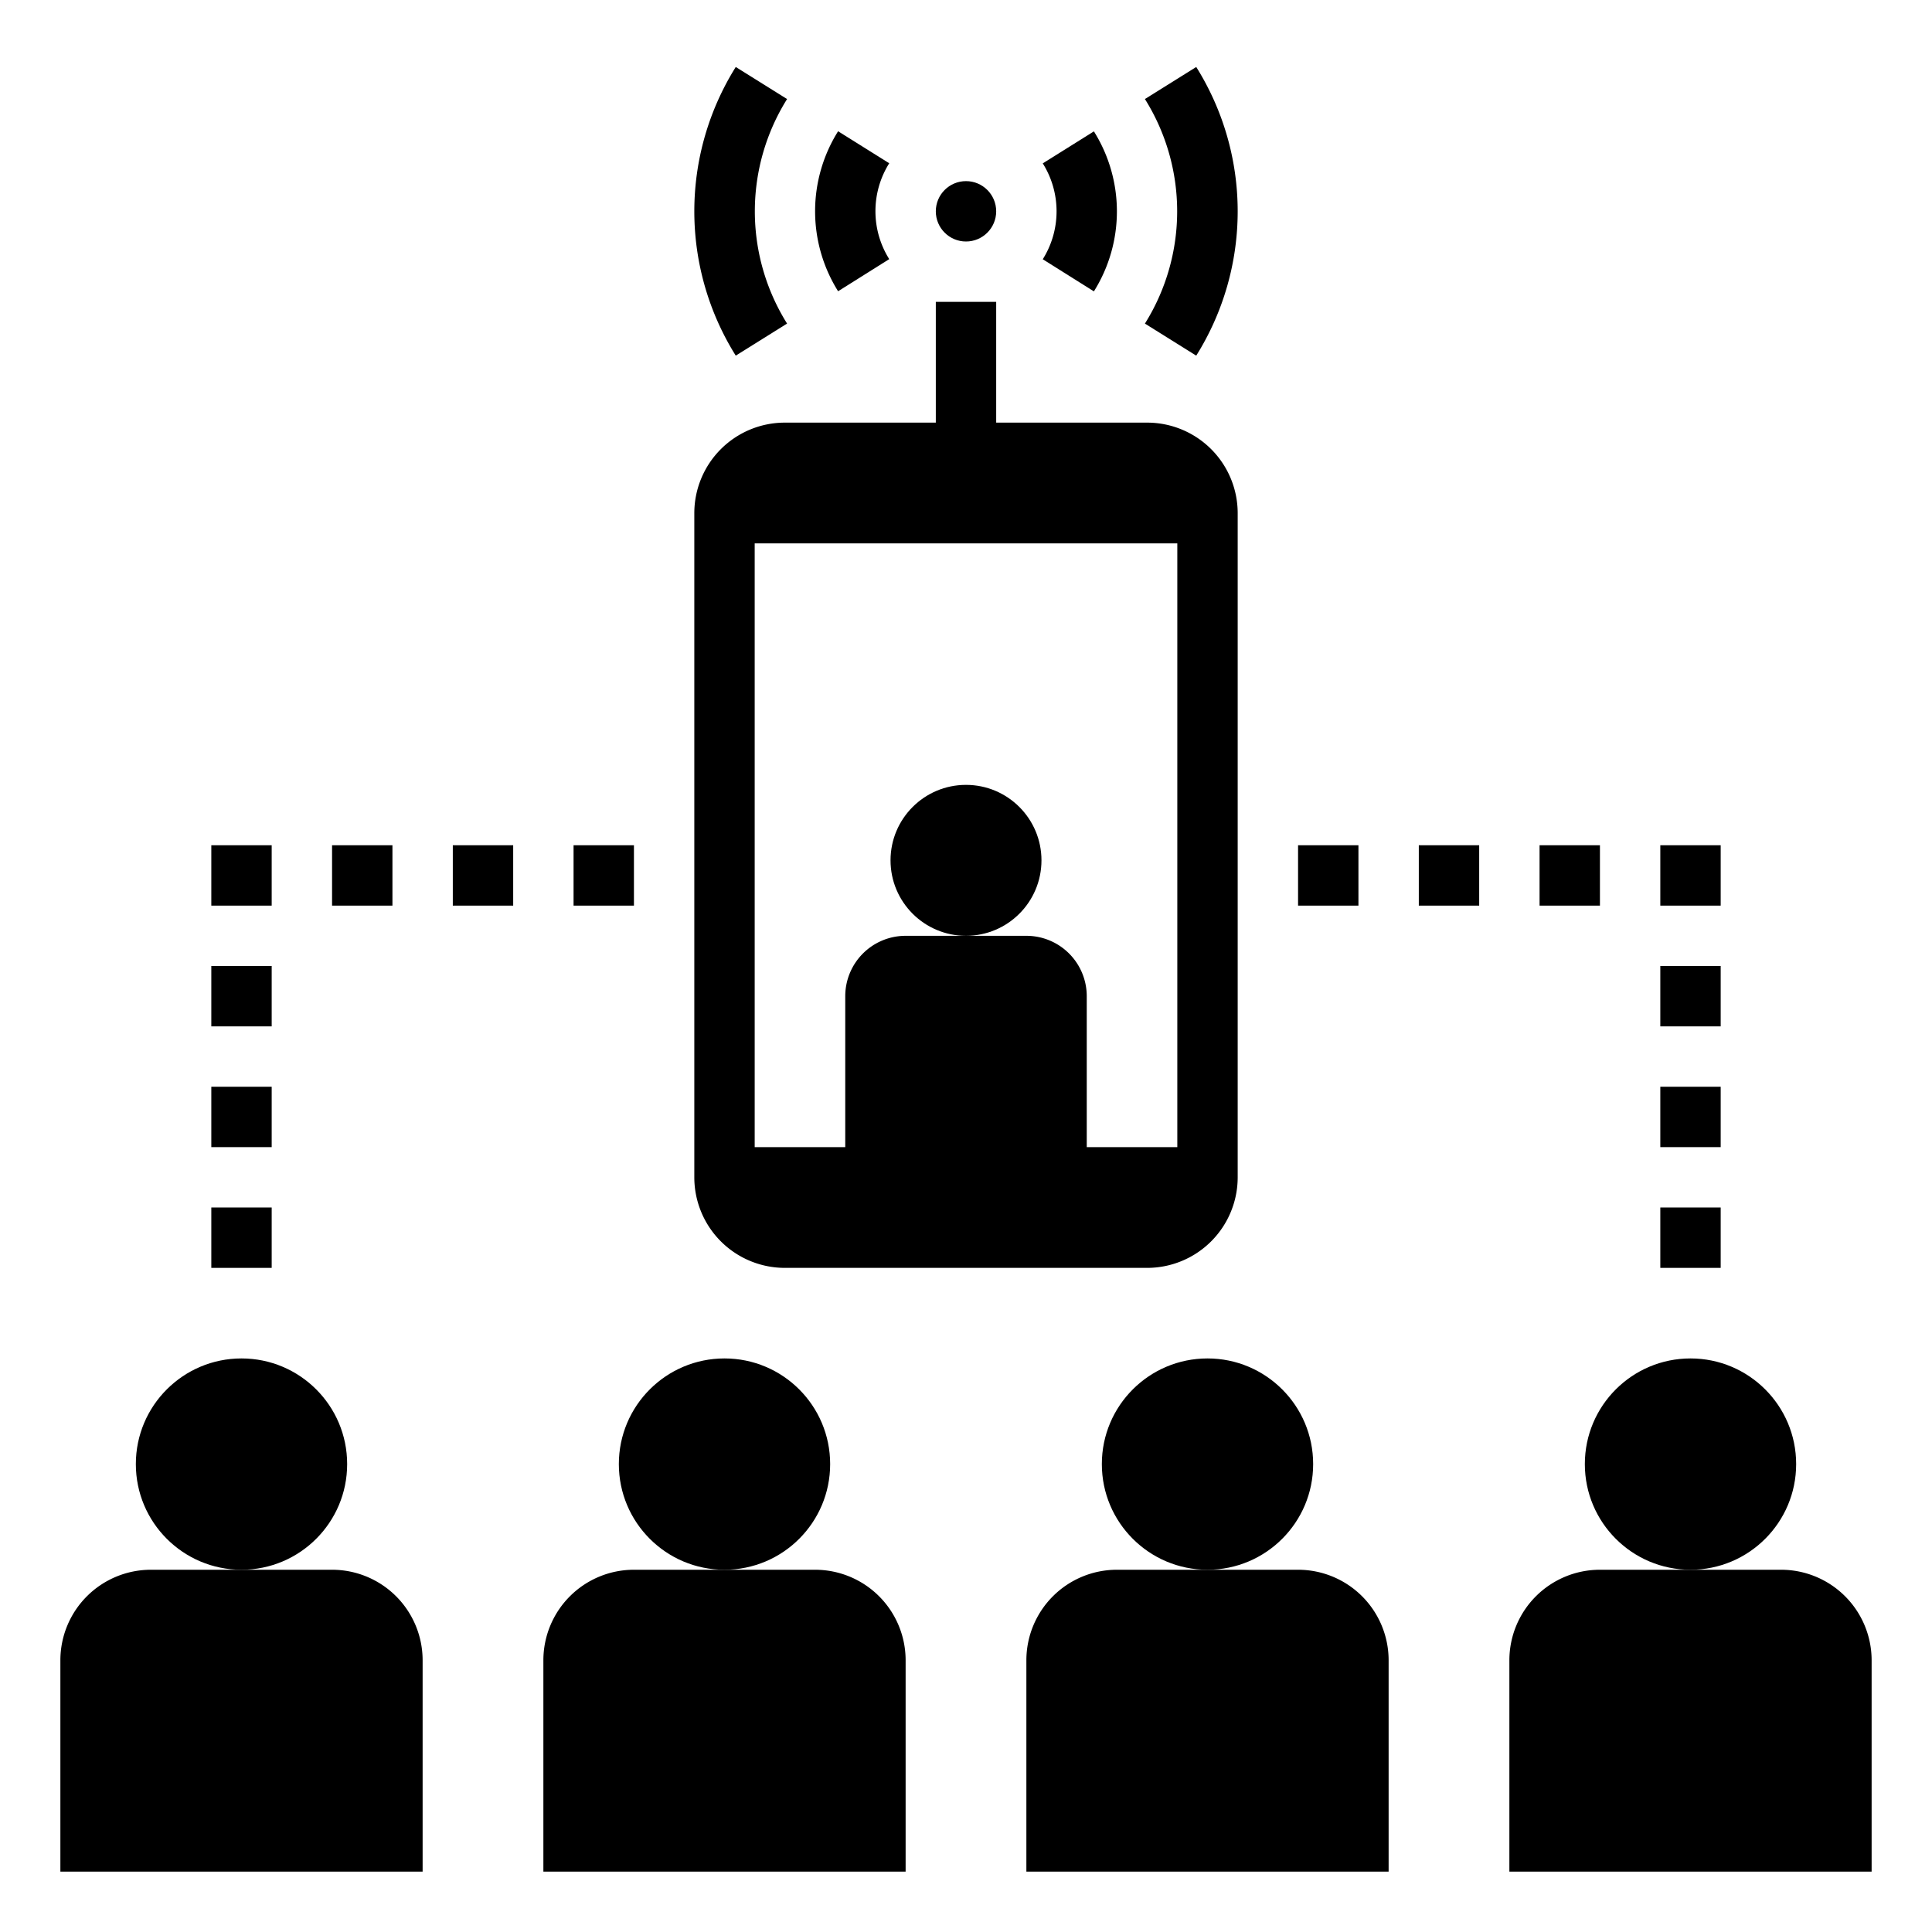 <svg xmlns="http://www.w3.org/2000/svg" viewBox="0 0 64 64">
    <circle cx="32" cy="28.5" r="2.5"/>
    <path d="M14,55a3,3,0,0,0-3-3H5a3,3,0,0,0-3,3v7H14Z"/>
    <circle cx="8" cy="48.5" r="3.5"/>
    <rect x="7" y="40" width="2" height="2"/>
    <rect x="7" y="36" width="2" height="2"/>
    <rect x="7" y="32" width="2" height="2"/>
    <rect x="7" y="28" width="2" height="2"/>
    <rect x="11" y="28" width="2" height="2"/>
    <rect x="15" y="28" width="2" height="2"/>
    <rect x="19" y="28" width="2" height="2"/>
    <rect x="55" y="40" width="2" height="2"/>
    <rect x="55" y="36" width="2" height="2"/>
    <rect x="55" y="32" width="2" height="2"/>
    <rect x="55" y="28" width="2" height="2"/>
    <rect x="51" y="28" width="2" height="2"/>
    <rect x="47" y="28" width="2" height="2"/>
    <rect x="43" y="28" width="2" height="2"/>
    <circle cx="32" cy="7" r="1"/>
    <path d="M27.763,4.348a4.99,4.99,0,0,0,0,5.3l1.694-1.064a2.988,2.988,0,0,1,0-3.176Z"/>
    <path d="M36.237,9.652a4.99,4.99,0,0,0,0-5.3L34.543,5.412a2.988,2.988,0,0,1,0,3.176Z"/>
    <path d="M24.373,2.219a9.011,9.011,0,0,0,0,9.562l1.7-1.062a7.009,7.009,0,0,1,0-7.438Z"/>
    <path d="M39.627,11.781a9.011,9.011,0,0,0,0-9.562l-1.7,1.062a7.009,7.009,0,0,1,0,7.438Z"/>
    <path d="M23,39a3,3,0,0,0,3,3H38a3,3,0,0,0,3-3V17a3,3,0,0,0-3-3H33V10H31v4H26a3,3,0,0,0-3,3Zm2-21H39V38H36V33a2,2,0,0,0-2-2H30a2,2,0,0,0-2,2v5H25Z"/>
    <path d="M18,55v7H30V55a3,3,0,0,0-3-3H21A3,3,0,0,0,18,55Z"/>
    <circle cx="24" cy="48.5" r="3.5"/>
    <path d="M34,55v7H46V55a3,3,0,0,0-3-3H37A3,3,0,0,0,34,55Z"/>
    <circle cx="40" cy="48.5" r="3.5"/>
    <path d="M59,52H53a3,3,0,0,0-3,3v7H62V55A3,3,0,0,0,59,52Z"/>
    <circle cx="56" cy="48.5" r="3.5"/>
</svg>